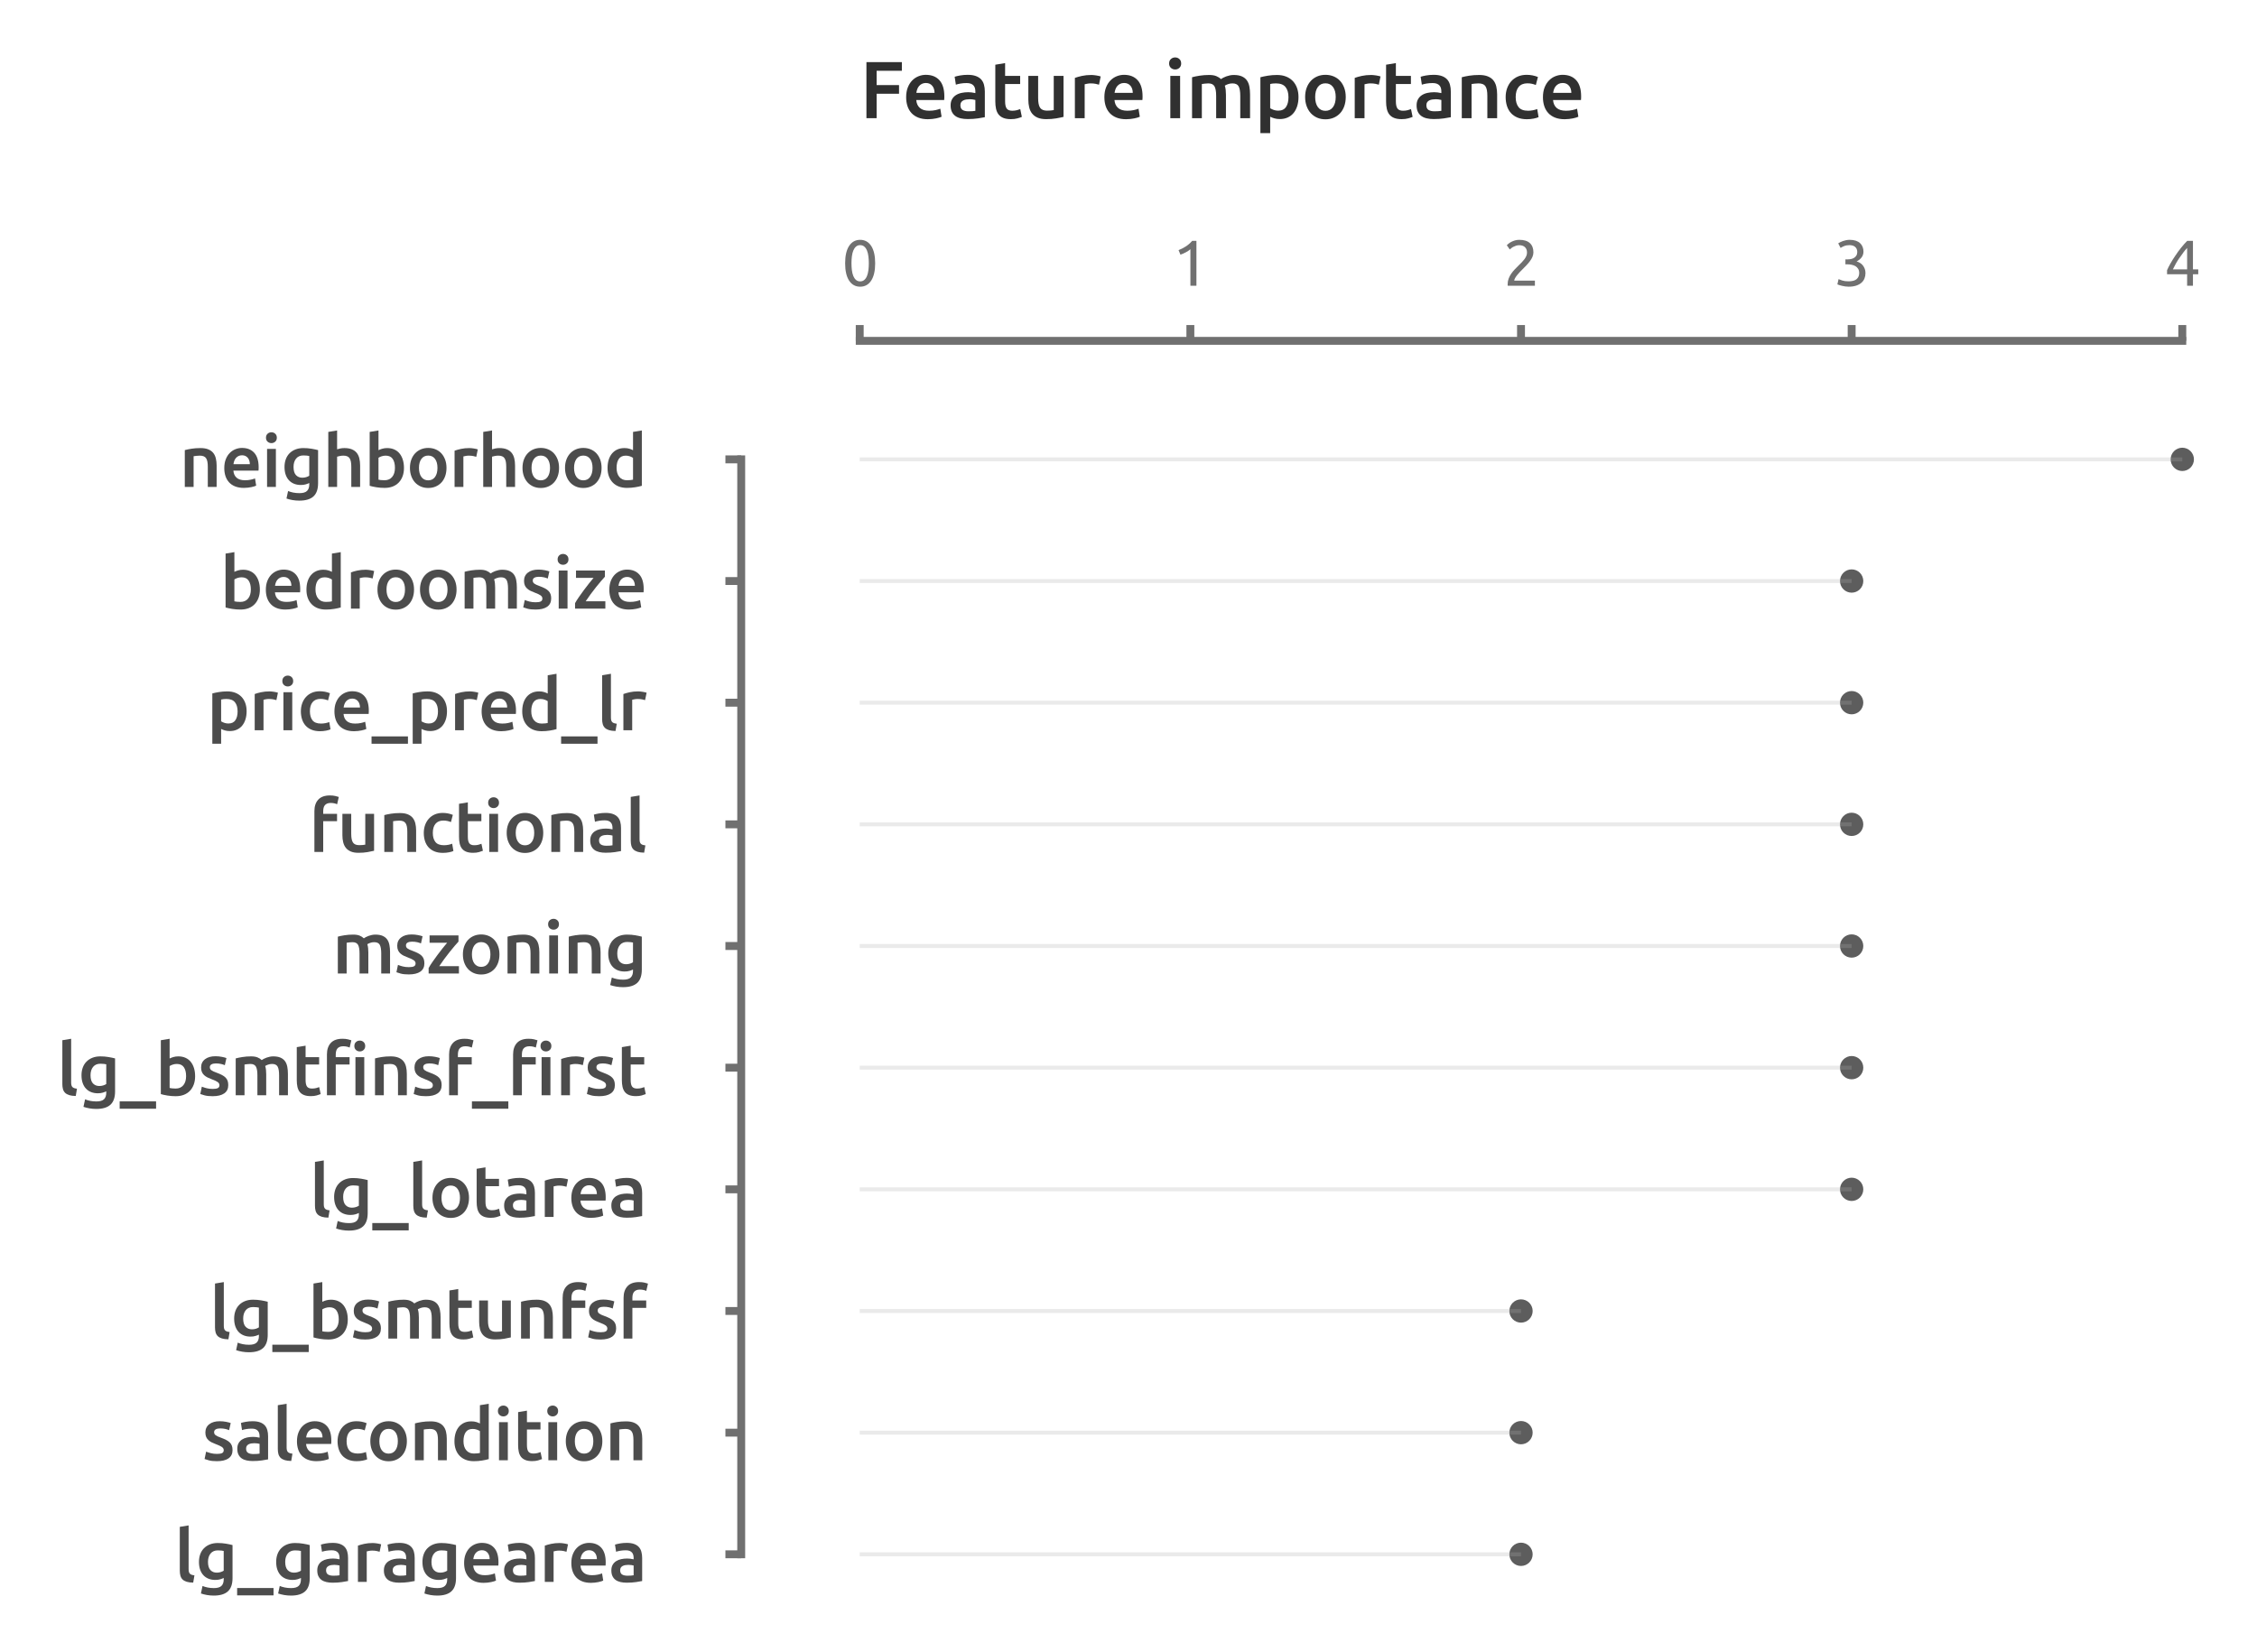 <?xml version="1.0" encoding="utf-8" standalone="no"?>
<!DOCTYPE svg PUBLIC "-//W3C//DTD SVG 1.1//EN"
  "http://www.w3.org/Graphics/SVG/1.1/DTD/svg11.dtd">
<svg xmlns:xlink="http://www.w3.org/1999/xlink" width="285.673pt" height="209.13pt" viewBox="0 0 285.673 209.13" xmlns="http://www.w3.org/2000/svg" version="1.1">
 <defs>
  <style type="text/css">*{stroke-linejoin: round; stroke-linecap: butt}</style>
 </defs>
 <g id="figure_1">
  <g id="patch_1">
   <path d="M -0 209.13 
L 285.673 209.13 
L 285.673 0 
L -0 0 
L -0 209.13 
z
" style="fill: none"/>
  </g>
  <g id="axes_1">
   <g id="patch_2">
    <path d="M 108.817 196.747 
L 276.217 196.747 
L 276.217 58.147 
L 108.817 58.147 
L 108.817 196.747 
z
" style="fill: none"/>
   </g>
   <g id="matplotlib.axis_1">
    <g id="xtick_1">
     <g id="line2d_1">
      <defs>
       <path id="m399eaec14e" d="M 0 0 
L 0 -2 
" style="stroke: #707070"/>
      </defs>
      <g>
       <use xlink:href="#m399eaec14e" x="108.817" y="43.147" style="fill: #707070; stroke: #707070"/>
      </g>
     </g>
     <g id="text_1">
      <!-- 0 -->
      <g style="fill: #707070" transform="translate(106.561 36.167) scale(0.08 -0.08)">
       <defs>
        <path id="Ubuntu-30" d="M 320 2221 
Q 320 3334 713 3936 
Q 1107 4538 1805 4538 
Q 2502 4538 2896 3936 
Q 3290 3334 3290 2221 
Q 3290 1107 2896 505 
Q 2502 -96 1805 -96 
Q 1107 -96 713 505 
Q 320 1107 320 2221 
z
M 2662 2221 
Q 2662 2586 2620 2912 
Q 2579 3238 2480 3481 
Q 2381 3725 2214 3869 
Q 2048 4013 1805 4013 
Q 1562 4013 1395 3869 
Q 1229 3725 1129 3481 
Q 1030 3238 988 2912 
Q 947 2586 947 2221 
Q 947 1856 988 1529 
Q 1030 1203 1129 960 
Q 1229 717 1395 573 
Q 1562 429 1805 429 
Q 2048 429 2214 573 
Q 2381 717 2480 960 
Q 2579 1203 2620 1529 
Q 2662 1856 2662 2221 
z
" transform="scale(0.016)"/>
       </defs>
       <use xlink:href="#Ubuntu-30"/>
      </g>
     </g>
    </g>
    <g id="xtick_2">
     <g id="line2d_2">
      <g>
       <use xlink:href="#m399eaec14e" x="150.667" y="43.147" style="fill: #707070; stroke: #707070"/>
      </g>
     </g>
     <g id="text_2">
      <!-- 1 -->
      <g style="fill: #707070" transform="translate(148.411 36.167) scale(0.08 -0.08)">
       <defs>
        <path id="Ubuntu-31" d="M 595 3520 
Q 960 3661 1305 3881 
Q 1651 4102 1939 4435 
L 2362 4435 
L 2362 0 
L 1766 0 
L 1766 3610 
Q 1690 3539 1578 3462 
Q 1466 3386 1334 3315 
Q 1203 3245 1059 3181 
Q 915 3117 781 3072 
L 595 3520 
z
" transform="scale(0.016)"/>
       </defs>
       <use xlink:href="#Ubuntu-31"/>
      </g>
     </g>
    </g>
    <g id="xtick_3">
     <g id="line2d_3">
      <g>
       <use xlink:href="#m399eaec14e" x="192.517" y="43.147" style="fill: #707070; stroke: #707070"/>
      </g>
     </g>
     <g id="text_3">
      <!-- 2 -->
      <g style="fill: #707070" transform="translate(190.261 36.167) scale(0.08 -0.08)">
       <defs>
        <path id="Ubuntu-32" d="M 2989 3302 
Q 2989 3072 2896 2857 
Q 2803 2643 2649 2435 
Q 2496 2227 2304 2025 
Q 2112 1824 1920 1632 
Q 1811 1523 1667 1376 
Q 1523 1229 1395 1069 
Q 1267 909 1180 761 
Q 1094 614 1094 506 
L 3136 506 
L 3136 0 
L 448 0 
Q 442 38 442 76 
Q 442 115 442 147 
Q 442 448 541 707 
Q 640 966 800 1196 
Q 960 1427 1158 1632 
Q 1357 1837 1549 2029 
Q 1709 2182 1853 2332 
Q 1997 2483 2109 2633 
Q 2221 2784 2288 2944 
Q 2355 3104 2355 3283 
Q 2355 3475 2294 3609 
Q 2234 3744 2131 3833 
Q 2029 3923 1891 3964 
Q 1754 4006 1600 4006 
Q 1414 4006 1260 3955 
Q 1107 3904 985 3837 
Q 864 3770 781 3696 
Q 698 3622 653 3584 
L 358 4006 
Q 416 4070 531 4163 
Q 646 4256 806 4339 
Q 966 4422 1164 4480 
Q 1363 4538 1594 4538 
Q 2291 4538 2640 4214 
Q 2989 3891 2989 3302 
z
" transform="scale(0.016)"/>
       </defs>
       <use xlink:href="#Ubuntu-32"/>
      </g>
     </g>
    </g>
    <g id="xtick_4">
     <g id="line2d_4">
      <g>
       <use xlink:href="#m399eaec14e" x="234.367" y="43.147" style="fill: #707070; stroke: #707070"/>
      </g>
     </g>
     <g id="text_4">
      <!-- 3 -->
      <g style="fill: #707070" transform="translate(232.111 36.167) scale(0.08 -0.08)">
       <defs>
        <path id="Ubuntu-33" d="M 1446 435 
Q 2016 435 2262 659 
Q 2509 883 2509 1261 
Q 2509 1504 2406 1670 
Q 2304 1837 2137 1936 
Q 1971 2035 1750 2076 
Q 1530 2118 1299 2118 
L 1146 2118 
L 1146 2605 
L 1357 2605 
Q 1517 2605 1686 2637 
Q 1856 2669 1997 2752 
Q 2138 2835 2227 2979 
Q 2317 3123 2317 3341 
Q 2317 3520 2253 3648 
Q 2189 3776 2083 3859 
Q 1978 3942 1840 3977 
Q 1702 4013 1549 4013 
Q 1242 4013 1027 3923 
Q 813 3834 666 3738 
L 435 4192 
Q 512 4243 630 4304 
Q 749 4365 896 4416 
Q 1043 4467 1212 4502 
Q 1382 4538 1568 4538 
Q 1920 4538 2176 4451 
Q 2432 4365 2598 4208 
Q 2765 4051 2848 3836 
Q 2931 3622 2931 3373 
Q 2931 3027 2732 2780 
Q 2534 2534 2253 2406 
Q 2426 2355 2586 2259 
Q 2746 2163 2864 2016 
Q 2982 1869 3056 1677 
Q 3130 1485 3130 1248 
Q 3130 960 3030 713 
Q 2931 467 2723 288 
Q 2515 109 2201 6 
Q 1888 -96 1459 -96 
Q 1293 -96 1117 -70 
Q 941 -45 787 -6 
Q 634 32 518 70 
Q 403 109 352 134 
L 467 653 
Q 576 602 829 518 
Q 1082 435 1446 435 
z
" transform="scale(0.016)"/>
       </defs>
       <use xlink:href="#Ubuntu-33"/>
      </g>
     </g>
    </g>
    <g id="xtick_5">
     <g id="line2d_5">
      <g>
       <use xlink:href="#m399eaec14e" x="276.217" y="43.147" style="fill: #707070; stroke: #707070"/>
      </g>
     </g>
     <g id="text_5">
      <!-- 4 -->
      <g style="fill: #707070" transform="translate(273.961 36.167) scale(0.08 -0.08)">
       <defs>
        <path id="Ubuntu-34" d="M 256 1536 
Q 378 1818 589 2192 
Q 800 2566 1065 2963 
Q 1331 3360 1635 3744 
Q 1939 4128 2246 4435 
L 2816 4435 
L 2816 1619 
L 3341 1619 
L 3341 1133 
L 2816 1133 
L 2816 0 
L 2240 0 
L 2240 1133 
L 256 1133 
L 256 1536 
z
M 2240 3731 
Q 2048 3526 1853 3273 
Q 1658 3021 1472 2745 
Q 1286 2470 1123 2182 
Q 960 1894 832 1619 
L 2240 1619 
L 2240 3731 
z
" transform="scale(0.016)"/>
       </defs>
       <use xlink:href="#Ubuntu-34"/>
      </g>
     </g>
    </g>
   </g>
   <g id="matplotlib.axis_2">
    <g id="ytick_1">
     <g id="line2d_6">
      <defs>
       <path id="m08491b0a66" d="M 0 0 
L -2 0 
" style="stroke: #707070"/>
      </defs>
      <g>
       <use xlink:href="#m08491b0a66" x="93.817" y="196.747" style="fill: #707070; stroke: #707070"/>
      </g>
     </g>
     <g id="text_6">
      <!-- lg_garagearea -->
      <g style="fill: #4c4c4c" transform="translate(22.067 200.239) scale(0.09 -0.09)">
       <defs>
        <path id="Ubuntu-Medium-6c" d="M 1658 -64 
Q 1312 -58 1085 12 
Q 858 83 723 214 
Q 589 346 534 541 
Q 480 736 480 986 
L 480 4838 
L 1254 4966 
L 1254 1133 
Q 1254 992 1276 896 
Q 1299 800 1356 733 
Q 1414 666 1513 630 
Q 1613 595 1766 576 
L 1658 -64 
z
" transform="scale(0.016)"/>
        <path id="Ubuntu-Medium-67" d="M 1101 1760 
Q 1101 1267 1315 1040 
Q 1530 813 1869 813 
Q 2054 813 2217 864 
Q 2381 915 2483 986 
L 2483 2720 
Q 2400 2739 2278 2755 
Q 2157 2771 1971 2771 
Q 1549 2771 1325 2492 
Q 1101 2214 1101 1760 
z
M 3258 339 
Q 3258 -461 2851 -832 
Q 2445 -1203 1606 -1203 
Q 1299 -1203 1008 -1152 
Q 717 -1101 480 -1018 
L 621 -358 
Q 819 -442 1072 -493 
Q 1325 -544 1619 -544 
Q 2086 -544 2284 -352 
Q 2483 -160 2483 218 
L 2483 346 
Q 2368 288 2179 230 
Q 1990 173 1747 173 
Q 1427 173 1161 275 
Q 896 378 707 576 
Q 518 774 412 1072 
Q 307 1370 307 1760 
Q 307 2125 419 2432 
Q 531 2739 745 2956 
Q 960 3174 1267 3296 
Q 1574 3418 1965 3418 
Q 2342 3418 2681 3360 
Q 3021 3302 3258 3238 
L 3258 339 
z
" transform="scale(0.016)"/>
        <path id="Ubuntu-Medium-5f" d="M 0 -538 
L 3200 -538 
L 3200 -1184 
L 0 -1184 
L 0 -538 
z
" transform="scale(0.016)"/>
        <path id="Ubuntu-Medium-61" d="M 1670 544 
Q 2029 544 2214 582 
L 2214 1440 
Q 2150 1459 2028 1478 
Q 1907 1498 1760 1498 
Q 1632 1498 1501 1478 
Q 1370 1459 1264 1408 
Q 1158 1357 1094 1264 
Q 1030 1171 1030 1030 
Q 1030 755 1203 649 
Q 1376 544 1670 544 
z
M 1606 3430 
Q 1990 3430 2252 3334 
Q 2515 3238 2672 3065 
Q 2829 2893 2896 2646 
Q 2963 2400 2963 2106 
L 2963 77 
Q 2784 38 2422 -16 
Q 2061 -70 1606 -70 
Q 1306 -70 1056 -12 
Q 806 45 630 173 
Q 454 301 355 505 
Q 256 710 256 1011 
Q 256 1299 368 1497 
Q 480 1696 672 1821 
Q 864 1946 1117 2000 
Q 1370 2054 1645 2054 
Q 1773 2054 1913 2038 
Q 2054 2022 2214 1984 
L 2214 2112 
Q 2214 2246 2182 2368 
Q 2150 2490 2070 2582 
Q 1990 2675 1859 2726 
Q 1728 2778 1530 2778 
Q 1261 2778 1037 2739 
Q 813 2701 672 2650 
L 576 3277 
Q 723 3328 1004 3379 
Q 1286 3430 1606 3430 
z
" transform="scale(0.016)"/>
        <path id="Ubuntu-Medium-72" d="M 2400 2650 
Q 2304 2682 2134 2717 
Q 1965 2752 1741 2752 
Q 1613 2752 1469 2726 
Q 1325 2701 1267 2682 
L 1267 0 
L 493 0 
L 493 3187 
Q 717 3270 1053 3344 
Q 1389 3418 1798 3418 
Q 1875 3418 1977 3408 
Q 2080 3398 2182 3382 
Q 2285 3366 2381 3344 
Q 2477 3322 2534 3302 
L 2400 2650 
z
" transform="scale(0.016)"/>
        <path id="Ubuntu-Medium-65" d="M 307 1658 
Q 307 2099 438 2432 
Q 570 2765 787 2985 
Q 1005 3206 1286 3318 
Q 1568 3430 1862 3430 
Q 2554 3430 2941 3001 
Q 3328 2573 3328 1722 
Q 3328 1658 3325 1578 
Q 3322 1498 3315 1434 
L 1107 1434 
Q 1139 1030 1392 809 
Q 1645 589 2125 589 
Q 2406 589 2640 640 
Q 2874 691 3008 749 
L 3110 115 
Q 3046 83 2934 48 
Q 2822 13 2678 -16 
Q 2534 -45 2368 -64 
Q 2202 -83 2029 -83 
Q 1587 -83 1260 48 
Q 934 179 723 412 
Q 512 646 409 963 
Q 307 1280 307 1658 
z
M 2554 2003 
Q 2554 2163 2509 2307 
Q 2464 2451 2377 2556 
Q 2291 2662 2166 2723 
Q 2042 2784 1869 2784 
Q 1690 2784 1555 2717 
Q 1421 2650 1328 2541 
Q 1235 2432 1184 2291 
Q 1133 2150 1114 2003 
L 2554 2003 
z
" transform="scale(0.016)"/>
       </defs>
       <use xlink:href="#Ubuntu-Medium-6c"/>
       <use xlink:href="#Ubuntu-Medium-67" x="29.7"/>
       <use xlink:href="#Ubuntu-Medium-5f" x="88.3"/>
       <use xlink:href="#Ubuntu-Medium-67" x="138.3"/>
       <use xlink:href="#Ubuntu-Medium-61" x="196.9"/>
       <use xlink:href="#Ubuntu-Medium-72" x="250.3"/>
       <use xlink:href="#Ubuntu-Medium-61" x="290.6"/>
       <use xlink:href="#Ubuntu-Medium-67" x="344"/>
       <use xlink:href="#Ubuntu-Medium-65" x="402.6"/>
       <use xlink:href="#Ubuntu-Medium-61" x="459.7"/>
       <use xlink:href="#Ubuntu-Medium-72" x="513.1"/>
       <use xlink:href="#Ubuntu-Medium-65" x="553.4"/>
       <use xlink:href="#Ubuntu-Medium-61" x="610.5"/>
      </g>
     </g>
    </g>
    <g id="ytick_2">
     <g id="line2d_7">
      <g>
       <use xlink:href="#m08491b0a66" x="93.817" y="181.347" style="fill: #707070; stroke: #707070"/>
      </g>
     </g>
     <g id="text_7">
      <!-- salecondition -->
      <g style="fill: #4c4c4c" transform="translate(25.553 184.839) scale(0.09 -0.09)">
       <defs>
        <path id="Ubuntu-Medium-73" d="M 1331 557 
Q 1638 557 1779 630 
Q 1920 704 1920 883 
Q 1920 1050 1769 1158 
Q 1619 1267 1274 1395 
Q 1062 1472 886 1558 
Q 710 1645 582 1760 
Q 454 1875 380 2038 
Q 307 2202 307 2438 
Q 307 2899 646 3164 
Q 986 3430 1568 3430 
Q 1862 3430 2131 3376 
Q 2400 3322 2534 3270 
L 2394 2643 
Q 2266 2701 2067 2749 
Q 1869 2797 1606 2797 
Q 1370 2797 1222 2717 
Q 1075 2637 1075 2470 
Q 1075 2387 1104 2323 
Q 1133 2259 1203 2204 
Q 1274 2150 1389 2096 
Q 1504 2042 1670 1984 
Q 1946 1882 2138 1782 
Q 2330 1683 2454 1558 
Q 2579 1434 2636 1274 
Q 2694 1114 2694 890 
Q 2694 410 2339 163 
Q 1984 -83 1325 -83 
Q 883 -83 614 -9 
Q 346 64 237 109 
L 371 755 
Q 544 685 784 621 
Q 1024 557 1331 557 
z
" transform="scale(0.016)"/>
        <path id="Ubuntu-Medium-63" d="M 307 1670 
Q 307 2042 422 2365 
Q 538 2688 752 2925 
Q 966 3162 1273 3296 
Q 1581 3430 1965 3430 
Q 2438 3430 2861 3258 
L 2694 2624 
Q 2560 2682 2390 2720 
Q 2221 2758 2029 2758 
Q 1574 2758 1337 2473 
Q 1101 2189 1101 1670 
Q 1101 1171 1325 880 
Q 1549 589 2080 589 
Q 2278 589 2470 627 
Q 2662 666 2803 723 
L 2912 83 
Q 2784 19 2525 -32 
Q 2266 -83 1990 -83 
Q 1562 -83 1245 48 
Q 928 179 720 412 
Q 512 646 409 969 
Q 307 1293 307 1670 
z
" transform="scale(0.016)"/>
        <path id="Ubuntu-Medium-6f" d="M 3520 1677 
Q 3520 1280 3405 953 
Q 3290 627 3078 396 
Q 2867 166 2569 38 
Q 2272 -90 1914 -90 
Q 1555 -90 1260 38 
Q 966 166 755 396 
Q 544 627 425 953 
Q 307 1280 307 1677 
Q 307 2074 425 2397 
Q 544 2720 758 2950 
Q 973 3181 1267 3305 
Q 1562 3430 1914 3430 
Q 2266 3430 2563 3305 
Q 2861 3181 3072 2950 
Q 3283 2720 3401 2397 
Q 3520 2074 3520 1677 
z
M 2726 1677 
Q 2726 2176 2512 2467 
Q 2298 2758 1914 2758 
Q 1530 2758 1315 2467 
Q 1101 2176 1101 1677 
Q 1101 1171 1315 876 
Q 1530 582 1914 582 
Q 2298 582 2512 876 
Q 2726 1171 2726 1677 
z
" transform="scale(0.016)"/>
        <path id="Ubuntu-Medium-6e" d="M 493 3238 
Q 717 3302 1075 3360 
Q 1434 3418 1869 3418 
Q 2278 3418 2553 3306 
Q 2829 3194 2992 2992 
Q 3155 2790 3222 2505 
Q 3290 2221 3290 1882 
L 3290 0 
L 2515 0 
L 2515 1760 
Q 2515 2029 2480 2217 
Q 2445 2406 2365 2524 
Q 2285 2643 2147 2697 
Q 2010 2752 1811 2752 
Q 1664 2752 1504 2733 
Q 1344 2714 1267 2701 
L 1267 0 
L 493 0 
L 493 3238 
z
" transform="scale(0.016)"/>
        <path id="Ubuntu-Medium-64" d="M 1101 1683 
Q 1101 1171 1344 880 
Q 1587 589 2016 589 
Q 2202 589 2333 605 
Q 2464 621 2547 640 
L 2547 2560 
Q 2445 2630 2275 2691 
Q 2106 2752 1914 2752 
Q 1491 2752 1296 2464 
Q 1101 2176 1101 1683 
z
M 3322 102 
Q 3091 32 2742 -25 
Q 2394 -83 2010 -83 
Q 1613 -83 1299 38 
Q 986 160 765 387 
Q 544 614 425 937 
Q 307 1261 307 1664 
Q 307 2061 406 2384 
Q 506 2707 698 2937 
Q 890 3168 1165 3293 
Q 1440 3418 1798 3418 
Q 2042 3418 2227 3360 
Q 2413 3302 2547 3232 
L 2547 4838 
L 3322 4966 
L 3322 102 
z
" transform="scale(0.016)"/>
        <path id="Ubuntu-Medium-69" d="M 1274 0 
L 499 0 
L 499 3347 
L 1274 3347 
L 1274 0 
z
M 1357 4326 
Q 1357 4109 1216 3981 
Q 1075 3853 883 3853 
Q 685 3853 544 3981 
Q 403 4109 403 4326 
Q 403 4550 544 4678 
Q 685 4806 883 4806 
Q 1075 4806 1216 4678 
Q 1357 4550 1357 4326 
z
" transform="scale(0.016)"/>
        <path id="Ubuntu-Medium-74" d="M 454 4230 
L 1229 4358 
L 1229 3347 
L 2419 3347 
L 2419 2701 
L 1229 2701 
L 1229 1338 
Q 1229 934 1357 761 
Q 1485 589 1792 589 
Q 2003 589 2166 633 
Q 2330 678 2426 717 
L 2554 102 
Q 2419 45 2201 -16 
Q 1984 -77 1690 -77 
Q 1331 -77 1091 19 
Q 851 115 710 297 
Q 570 480 512 739 
Q 454 998 454 1331 
L 454 4230 
z
" transform="scale(0.016)"/>
       </defs>
       <use xlink:href="#Ubuntu-Medium-73"/>
       <use xlink:href="#Ubuntu-Medium-61" x="45.7"/>
       <use xlink:href="#Ubuntu-Medium-6c" x="99.1"/>
       <use xlink:href="#Ubuntu-Medium-65" x="128.8"/>
       <use xlink:href="#Ubuntu-Medium-63" x="185.9"/>
       <use xlink:href="#Ubuntu-Medium-6f" x="231.975"/>
       <use xlink:href="#Ubuntu-Medium-6e" x="291.775"/>
       <use xlink:href="#Ubuntu-Medium-64" x="350.275"/>
       <use xlink:href="#Ubuntu-Medium-69" x="409.875"/>
       <use xlink:href="#Ubuntu-Medium-74" x="437.475"/>
       <use xlink:href="#Ubuntu-Medium-69" x="479.275"/>
       <use xlink:href="#Ubuntu-Medium-6f" x="506.875"/>
       <use xlink:href="#Ubuntu-Medium-6e" x="566.675"/>
      </g>
     </g>
    </g>
    <g id="ytick_3">
     <g id="line2d_8">
      <g>
       <use xlink:href="#m08491b0a66" x="93.817" y="165.947" style="fill: #707070; stroke: #707070"/>
      </g>
     </g>
     <g id="text_8">
      <!-- lg_bsmtunfsf -->
      <g style="fill: #4c4c4c" transform="translate(26.522 169.439) scale(0.09 -0.09)">
       <defs>
        <path id="Ubuntu-Medium-62" d="M 2714 1683 
Q 2714 2176 2518 2464 
Q 2323 2752 1901 2752 
Q 1709 2752 1539 2694 
Q 1370 2637 1267 2566 
L 1267 640 
Q 1350 621 1481 605 
Q 1613 589 1798 589 
Q 2227 589 2470 880 
Q 2714 1171 2714 1683 
z
M 3507 1670 
Q 3507 1267 3388 944 
Q 3270 621 3049 390 
Q 2829 160 2515 38 
Q 2202 -83 1805 -83 
Q 1421 -83 1072 -25 
Q 723 32 493 102 
L 493 4838 
L 1267 4966 
L 1267 3232 
Q 1402 3302 1597 3360 
Q 1792 3418 2029 3418 
Q 2381 3418 2659 3293 
Q 2938 3168 3123 2937 
Q 3309 2707 3408 2384 
Q 3507 2061 3507 1670 
z
" transform="scale(0.016)"/>
        <path id="Ubuntu-Medium-6d" d="M 2400 1760 
Q 2400 2285 2269 2518 
Q 2138 2752 1779 2752 
Q 1651 2752 1497 2733 
Q 1344 2714 1267 2701 
L 1267 0 
L 493 0 
L 493 3238 
Q 717 3302 1078 3360 
Q 1440 3418 1843 3418 
Q 2189 3418 2409 3328 
Q 2630 3238 2778 3091 
Q 2848 3142 2957 3200 
Q 3066 3258 3200 3306 
Q 3334 3354 3484 3386 
Q 3635 3418 3789 3418 
Q 4179 3418 4432 3306 
Q 4685 3194 4829 2992 
Q 4973 2790 5027 2505 
Q 5082 2221 5082 1882 
L 5082 0 
L 4307 0 
L 4307 1760 
Q 4307 2285 4179 2518 
Q 4051 2752 3686 2752 
Q 3501 2752 3334 2691 
Q 3168 2630 3085 2573 
Q 3136 2413 3155 2233 
Q 3174 2054 3174 1850 
L 3174 0 
L 2400 0 
L 2400 1760 
z
" transform="scale(0.016)"/>
        <path id="Ubuntu-Medium-75" d="M 3238 102 
Q 3014 45 2656 -16 
Q 2298 -77 1869 -77 
Q 1466 -77 1194 38 
Q 922 154 758 358 
Q 595 563 524 848 
Q 454 1133 454 1472 
L 454 3347 
L 1229 3347 
L 1229 1594 
Q 1229 1056 1385 825 
Q 1542 595 1933 595 
Q 2074 595 2230 608 
Q 2387 621 2464 640 
L 2464 3347 
L 3238 3347 
L 3238 102 
z
" transform="scale(0.016)"/>
        <path id="Ubuntu-Medium-66" d="M 1856 4966 
Q 2125 4966 2329 4918 
Q 2534 4870 2637 4832 
L 2490 4192 
Q 2381 4243 2237 4275 
Q 2093 4307 1926 4307 
Q 1741 4307 1613 4252 
Q 1485 4198 1408 4102 
Q 1331 4006 1299 3868 
Q 1267 3731 1267 3571 
L 1267 3347 
L 2483 3347 
L 2483 2701 
L 1267 2701 
L 1267 0 
L 493 0 
L 493 3584 
Q 493 4230 832 4598 
Q 1171 4966 1856 4966 
z
" transform="scale(0.016)"/>
       </defs>
       <use xlink:href="#Ubuntu-Medium-6c"/>
       <use xlink:href="#Ubuntu-Medium-67" x="29.7"/>
       <use xlink:href="#Ubuntu-Medium-5f" x="88.3"/>
       <use xlink:href="#Ubuntu-Medium-62" x="138.3"/>
       <use xlink:href="#Ubuntu-Medium-73" x="197.9"/>
       <use xlink:href="#Ubuntu-Medium-6d" x="243.6"/>
       <use xlink:href="#Ubuntu-Medium-74" x="330.1"/>
       <use xlink:href="#Ubuntu-Medium-75" x="371.9"/>
       <use xlink:href="#Ubuntu-Medium-6e" x="430.2"/>
       <use xlink:href="#Ubuntu-Medium-66" x="488.7"/>
       <use xlink:href="#Ubuntu-Medium-73" x="528.7"/>
       <use xlink:href="#Ubuntu-Medium-66" x="574.4"/>
      </g>
     </g>
    </g>
    <g id="ytick_4">
     <g id="line2d_9">
      <g>
       <use xlink:href="#m08491b0a66" x="93.817" y="150.547" style="fill: #707070; stroke: #707070"/>
      </g>
     </g>
     <g id="text_9">
      <!-- lg_lotarea -->
      <g style="fill: #4c4c4c" transform="translate(39.175 154.039) scale(0.09 -0.09)">
       <use xlink:href="#Ubuntu-Medium-6c"/>
       <use xlink:href="#Ubuntu-Medium-67" x="29.7"/>
       <use xlink:href="#Ubuntu-Medium-5f" x="88.3"/>
       <use xlink:href="#Ubuntu-Medium-6c" x="138.3"/>
       <use xlink:href="#Ubuntu-Medium-6f" x="168"/>
       <use xlink:href="#Ubuntu-Medium-74" x="227.8"/>
       <use xlink:href="#Ubuntu-Medium-61" x="269.6"/>
       <use xlink:href="#Ubuntu-Medium-72" x="323"/>
       <use xlink:href="#Ubuntu-Medium-65" x="363.3"/>
       <use xlink:href="#Ubuntu-Medium-61" x="420.4"/>
      </g>
     </g>
    </g>
    <g id="ytick_5">
     <g id="line2d_10">
      <g>
       <use xlink:href="#m08491b0a66" x="93.817" y="135.147" style="fill: #707070; stroke: #707070"/>
      </g>
     </g>
     <g id="text_10">
      <!-- lg_bsmtfinsf_first -->
      <g style="fill: #4c4c4c" transform="translate(7.2 138.639) scale(0.09 -0.09)">
       <use xlink:href="#Ubuntu-Medium-6c"/>
       <use xlink:href="#Ubuntu-Medium-67" x="29.7"/>
       <use xlink:href="#Ubuntu-Medium-5f" x="88.3"/>
       <use xlink:href="#Ubuntu-Medium-62" x="138.3"/>
       <use xlink:href="#Ubuntu-Medium-73" x="197.9"/>
       <use xlink:href="#Ubuntu-Medium-6d" x="243.6"/>
       <use xlink:href="#Ubuntu-Medium-74" x="330.1"/>
       <use xlink:href="#Ubuntu-Medium-66" x="371.9"/>
       <use xlink:href="#Ubuntu-Medium-69" x="411.9"/>
       <use xlink:href="#Ubuntu-Medium-6e" x="439.5"/>
       <use xlink:href="#Ubuntu-Medium-73" x="498"/>
       <use xlink:href="#Ubuntu-Medium-66" x="543.7"/>
       <use xlink:href="#Ubuntu-Medium-5f" x="583.7"/>
       <use xlink:href="#Ubuntu-Medium-66" x="633.7"/>
       <use xlink:href="#Ubuntu-Medium-69" x="673.7"/>
       <use xlink:href="#Ubuntu-Medium-72" x="701.3"/>
       <use xlink:href="#Ubuntu-Medium-73" x="741.6"/>
       <use xlink:href="#Ubuntu-Medium-74" x="787.3"/>
      </g>
     </g>
    </g>
    <g id="ytick_6">
     <g id="line2d_11">
      <g>
       <use xlink:href="#m08491b0a66" x="93.817" y="119.747" style="fill: #707070; stroke: #707070"/>
      </g>
     </g>
     <g id="text_11">
      <!-- mszoning -->
      <g style="fill: #4c4c4c" transform="translate(42.051 123.225) scale(0.09 -0.09)">
       <defs>
        <path id="Ubuntu-Medium-7a" d="M 2835 2803 
Q 2707 2669 2499 2425 
Q 2291 2182 2054 1884 
Q 1818 1587 1578 1264 
Q 1338 941 1146 646 
L 2874 646 
L 2874 0 
L 211 0 
L 211 480 
Q 352 736 563 1037 
Q 774 1338 998 1642 
Q 1222 1946 1443 2221 
Q 1664 2496 1837 2701 
L 294 2701 
L 294 3347 
L 2835 3347 
L 2835 2803 
z
" transform="scale(0.016)"/>
       </defs>
       <use xlink:href="#Ubuntu-Medium-6d"/>
       <use xlink:href="#Ubuntu-Medium-73" x="86.5"/>
       <use xlink:href="#Ubuntu-Medium-7a" x="132.2"/>
       <use xlink:href="#Ubuntu-Medium-6f" x="178.85"/>
       <use xlink:href="#Ubuntu-Medium-6e" x="238.65"/>
       <use xlink:href="#Ubuntu-Medium-69" x="297.15"/>
       <use xlink:href="#Ubuntu-Medium-6e" x="324.75"/>
       <use xlink:href="#Ubuntu-Medium-67" x="383.25"/>
      </g>
     </g>
    </g>
    <g id="ytick_7">
     <g id="line2d_12">
      <g>
       <use xlink:href="#m08491b0a66" x="93.817" y="104.347" style="fill: #707070; stroke: #707070"/>
      </g>
     </g>
     <g id="text_12">
      <!-- functional -->
      <g style="fill: #4c4c4c" transform="translate(39.085 107.839) scale(0.09 -0.09)">
       <use xlink:href="#Ubuntu-Medium-66"/>
       <use xlink:href="#Ubuntu-Medium-75" x="40"/>
       <use xlink:href="#Ubuntu-Medium-6e" x="98.3"/>
       <use xlink:href="#Ubuntu-Medium-63" x="156.8"/>
       <use xlink:href="#Ubuntu-Medium-74" x="204"/>
       <use xlink:href="#Ubuntu-Medium-69" x="245.8"/>
       <use xlink:href="#Ubuntu-Medium-6f" x="273.4"/>
       <use xlink:href="#Ubuntu-Medium-6e" x="333.2"/>
       <use xlink:href="#Ubuntu-Medium-61" x="391.7"/>
       <use xlink:href="#Ubuntu-Medium-6c" x="445.1"/>
      </g>
     </g>
    </g>
    <g id="ytick_8">
     <g id="line2d_13">
      <g>
       <use xlink:href="#m08491b0a66" x="93.817" y="88.947" style="fill: #707070; stroke: #707070"/>
      </g>
     </g>
     <g id="text_13">
      <!-- price_pred_lr -->
      <g style="fill: #4c4c4c" transform="translate(26.165 92.439) scale(0.09 -0.09)">
       <defs>
        <path id="Ubuntu-Medium-70" d="M 2714 1658 
Q 2714 2176 2480 2464 
Q 2246 2752 1728 2752 
Q 1619 2752 1500 2742 
Q 1382 2733 1267 2701 
L 1267 787 
Q 1370 717 1539 656 
Q 1709 595 1901 595 
Q 2323 595 2518 883 
Q 2714 1171 2714 1658 
z
M 3507 1670 
Q 3507 1286 3408 966 
Q 3309 646 3123 416 
Q 2938 186 2659 58 
Q 2381 -70 2029 -70 
Q 1792 -70 1593 -12 
Q 1395 45 1267 115 
L 1267 -1184 
L 493 -1184 
L 493 3238 
Q 730 3302 1075 3360 
Q 1421 3418 1805 3418 
Q 2202 3418 2515 3296 
Q 2829 3174 3049 2947 
Q 3270 2720 3388 2397 
Q 3507 2074 3507 1670 
z
" transform="scale(0.016)"/>
       </defs>
       <use xlink:href="#Ubuntu-Medium-70"/>
       <use xlink:href="#Ubuntu-Medium-72" x="59.6"/>
       <use xlink:href="#Ubuntu-Medium-69" x="99.9"/>
       <use xlink:href="#Ubuntu-Medium-63" x="127.5"/>
       <use xlink:href="#Ubuntu-Medium-65" x="174.7"/>
       <use xlink:href="#Ubuntu-Medium-5f" x="231.8"/>
       <use xlink:href="#Ubuntu-Medium-70" x="281.8"/>
       <use xlink:href="#Ubuntu-Medium-72" x="341.4"/>
       <use xlink:href="#Ubuntu-Medium-65" x="381.7"/>
       <use xlink:href="#Ubuntu-Medium-64" x="438.8"/>
       <use xlink:href="#Ubuntu-Medium-5f" x="498.4"/>
       <use xlink:href="#Ubuntu-Medium-6c" x="548.4"/>
       <use xlink:href="#Ubuntu-Medium-72" x="578.1"/>
      </g>
     </g>
    </g>
    <g id="ytick_9">
     <g id="line2d_14">
      <g>
       <use xlink:href="#m08491b0a66" x="93.817" y="73.547" style="fill: #707070; stroke: #707070"/>
      </g>
     </g>
     <g id="text_14">
      <!-- bedroomsize -->
      <g style="fill: #4c4c4c" transform="translate(27.842 77.039) scale(0.09 -0.09)">
       <use xlink:href="#Ubuntu-Medium-62"/>
       <use xlink:href="#Ubuntu-Medium-65" x="59.6"/>
       <use xlink:href="#Ubuntu-Medium-64" x="116.7"/>
       <use xlink:href="#Ubuntu-Medium-72" x="176.3"/>
       <use xlink:href="#Ubuntu-Medium-6f" x="216.6"/>
       <use xlink:href="#Ubuntu-Medium-6f" x="276.4"/>
       <use xlink:href="#Ubuntu-Medium-6d" x="336.2"/>
       <use xlink:href="#Ubuntu-Medium-73" x="422.7"/>
       <use xlink:href="#Ubuntu-Medium-69" x="468.4"/>
       <use xlink:href="#Ubuntu-Medium-7a" x="496"/>
       <use xlink:href="#Ubuntu-Medium-65" x="542.65"/>
      </g>
     </g>
    </g>
    <g id="ytick_10">
     <g id="line2d_15">
      <g>
       <use xlink:href="#m08491b0a66" x="93.817" y="58.147" style="fill: #707070; stroke: #707070"/>
      </g>
     </g>
     <g id="text_15">
      <!-- neighborhood -->
      <g style="fill: #4c4c4c" transform="translate(22.681 61.639) scale(0.09 -0.09)">
       <defs>
        <path id="Ubuntu-Medium-68" d="M 493 0 
L 493 4838 
L 1267 4966 
L 1267 3309 
Q 1395 3354 1564 3386 
Q 1734 3418 1901 3418 
Q 2304 3418 2569 3306 
Q 2835 3194 2995 2992 
Q 3155 2790 3222 2508 
Q 3290 2227 3290 1882 
L 3290 0 
L 2515 0 
L 2515 1760 
Q 2515 2029 2480 2217 
Q 2445 2406 2365 2524 
Q 2285 2643 2150 2697 
Q 2016 2752 1818 2752 
Q 1664 2752 1504 2720 
Q 1344 2688 1267 2662 
L 1267 0 
L 493 0 
z
" transform="scale(0.016)"/>
       </defs>
       <use xlink:href="#Ubuntu-Medium-6e"/>
       <use xlink:href="#Ubuntu-Medium-65" x="58.5"/>
       <use xlink:href="#Ubuntu-Medium-69" x="115.6"/>
       <use xlink:href="#Ubuntu-Medium-67" x="143.2"/>
       <use xlink:href="#Ubuntu-Medium-68" x="201.8"/>
       <use xlink:href="#Ubuntu-Medium-62" x="260"/>
       <use xlink:href="#Ubuntu-Medium-6f" x="319.6"/>
       <use xlink:href="#Ubuntu-Medium-72" x="379.4"/>
       <use xlink:href="#Ubuntu-Medium-68" x="419.7"/>
       <use xlink:href="#Ubuntu-Medium-6f" x="477.9"/>
       <use xlink:href="#Ubuntu-Medium-6f" x="537.7"/>
       <use xlink:href="#Ubuntu-Medium-64" x="597.5"/>
      </g>
     </g>
    </g>
   </g>
   <g id="PathCollection_1">
    <defs>
     <path id="m1b3981cd7e" d="M 0 1.225 
C 0.325 1.225 0.636 1.096 0.866 0.866 
C 1.096 0.636 1.225 0.325 1.225 0 
C 1.225 -0.325 1.096 -0.636 0.866 -0.866 
C 0.636 -1.096 0.325 -1.225 0 -1.225 
C -0.325 -1.225 -0.636 -1.096 -0.866 -0.866 
C -1.096 -0.636 -1.225 -0.325 -1.225 0 
C -1.225 0.325 -1.096 0.636 -0.866 0.866 
C -0.636 1.096 -0.325 1.225 0 1.225 
z
" style="stroke: #5d5d5d; stroke-width: 0.5"/>
    </defs>
    <g>
     <use xlink:href="#m1b3981cd7e" x="192.517" y="196.747" style="fill: #5d5d5d; stroke: #5d5d5d; stroke-width: 0.5"/>
     <use xlink:href="#m1b3981cd7e" x="192.517" y="181.347" style="fill: #5d5d5d; stroke: #5d5d5d; stroke-width: 0.5"/>
     <use xlink:href="#m1b3981cd7e" x="192.517" y="165.947" style="fill: #5d5d5d; stroke: #5d5d5d; stroke-width: 0.5"/>
     <use xlink:href="#m1b3981cd7e" x="234.367" y="150.547" style="fill: #5d5d5d; stroke: #5d5d5d; stroke-width: 0.5"/>
     <use xlink:href="#m1b3981cd7e" x="234.367" y="135.147" style="fill: #5d5d5d; stroke: #5d5d5d; stroke-width: 0.5"/>
     <use xlink:href="#m1b3981cd7e" x="234.367" y="119.747" style="fill: #5d5d5d; stroke: #5d5d5d; stroke-width: 0.5"/>
     <use xlink:href="#m1b3981cd7e" x="234.367" y="104.347" style="fill: #5d5d5d; stroke: #5d5d5d; stroke-width: 0.5"/>
     <use xlink:href="#m1b3981cd7e" x="234.367" y="88.947" style="fill: #5d5d5d; stroke: #5d5d5d; stroke-width: 0.5"/>
     <use xlink:href="#m1b3981cd7e" x="234.367" y="73.547" style="fill: #5d5d5d; stroke: #5d5d5d; stroke-width: 0.5"/>
     <use xlink:href="#m1b3981cd7e" x="276.217" y="58.147" style="fill: #5d5d5d; stroke: #5d5d5d; stroke-width: 0.5"/>
    </g>
   </g>
   <g id="LineCollection_1">
    <path d="M 108.817 196.747 
L 192.517 196.747 
" style="fill: none; stroke: #aeaeae; stroke-opacity: 0.25; stroke-width: 0.5"/>
    <path d="M 108.817 181.347 
L 192.517 181.347 
" style="fill: none; stroke: #aeaeae; stroke-opacity: 0.25; stroke-width: 0.5"/>
    <path d="M 108.817 165.947 
L 192.517 165.947 
" style="fill: none; stroke: #aeaeae; stroke-opacity: 0.25; stroke-width: 0.5"/>
    <path d="M 108.817 150.547 
L 234.367 150.547 
" style="fill: none; stroke: #aeaeae; stroke-opacity: 0.25; stroke-width: 0.5"/>
    <path d="M 108.817 135.147 
L 234.367 135.147 
" style="fill: none; stroke: #aeaeae; stroke-opacity: 0.25; stroke-width: 0.5"/>
    <path d="M 108.817 119.747 
L 234.367 119.747 
" style="fill: none; stroke: #aeaeae; stroke-opacity: 0.25; stroke-width: 0.5"/>
    <path d="M 108.817 104.347 
L 234.367 104.347 
" style="fill: none; stroke: #aeaeae; stroke-opacity: 0.25; stroke-width: 0.5"/>
    <path d="M 108.817 88.947 
L 234.367 88.947 
" style="fill: none; stroke: #aeaeae; stroke-opacity: 0.25; stroke-width: 0.5"/>
    <path d="M 108.817 73.547 
L 234.367 73.547 
" style="fill: none; stroke: #aeaeae; stroke-opacity: 0.25; stroke-width: 0.5"/>
    <path d="M 108.817 58.147 
L 276.217 58.147 
" style="fill: none; stroke: #aeaeae; stroke-opacity: 0.25; stroke-width: 0.5"/>
   </g>
   <g id="patch_3">
    <path d="M 93.817 196.747 
L 93.817 58.147 
" style="fill: none; stroke: #707070; stroke-linejoin: miter; stroke-linecap: square"/>
   </g>
   <g id="patch_4">
    <path d="M 108.817 43.147 
L 276.217 43.147 
" style="fill: none; stroke: #707070; stroke-linejoin: miter; stroke-linecap: square"/>
   </g>
   <g id="text_16">
    <!-- Feature importance -->
    <g style="fill: #303030" transform="translate(108.817 14.959) scale(0.1 -0.1)">
     <defs>
      <path id="Ubuntu-Medium-46" d="M 531 0 
L 531 4435 
L 3334 4435 
L 3334 3750 
L 1338 3750 
L 1338 2618 
L 3110 2618 
L 3110 1933 
L 1338 1933 
L 1338 0 
L 531 0 
z
" transform="scale(0.016)"/>
      <path id="Ubuntu-Medium-20" transform="scale(0.016)"/>
     </defs>
     <use xlink:href="#Ubuntu-Medium-46"/>
     <use xlink:href="#Ubuntu-Medium-65" x="53.85"/>
     <use xlink:href="#Ubuntu-Medium-61" x="110.95"/>
     <use xlink:href="#Ubuntu-Medium-74" x="164.35"/>
     <use xlink:href="#Ubuntu-Medium-75" x="206.15"/>
     <use xlink:href="#Ubuntu-Medium-72" x="264.45"/>
     <use xlink:href="#Ubuntu-Medium-65" x="304.75"/>
     <use xlink:href="#Ubuntu-Medium-20" x="361.85"/>
     <use xlink:href="#Ubuntu-Medium-69" x="385.15"/>
     <use xlink:href="#Ubuntu-Medium-6d" x="412.75"/>
     <use xlink:href="#Ubuntu-Medium-70" x="499.25"/>
     <use xlink:href="#Ubuntu-Medium-6f" x="558.85"/>
     <use xlink:href="#Ubuntu-Medium-72" x="618.65"/>
     <use xlink:href="#Ubuntu-Medium-74" x="658.95"/>
     <use xlink:href="#Ubuntu-Medium-61" x="700.75"/>
     <use xlink:href="#Ubuntu-Medium-6e" x="754.15"/>
     <use xlink:href="#Ubuntu-Medium-63" x="812.65"/>
     <use xlink:href="#Ubuntu-Medium-65" x="859.85"/>
    </g>
   </g>
  </g>
 </g>
</svg>
